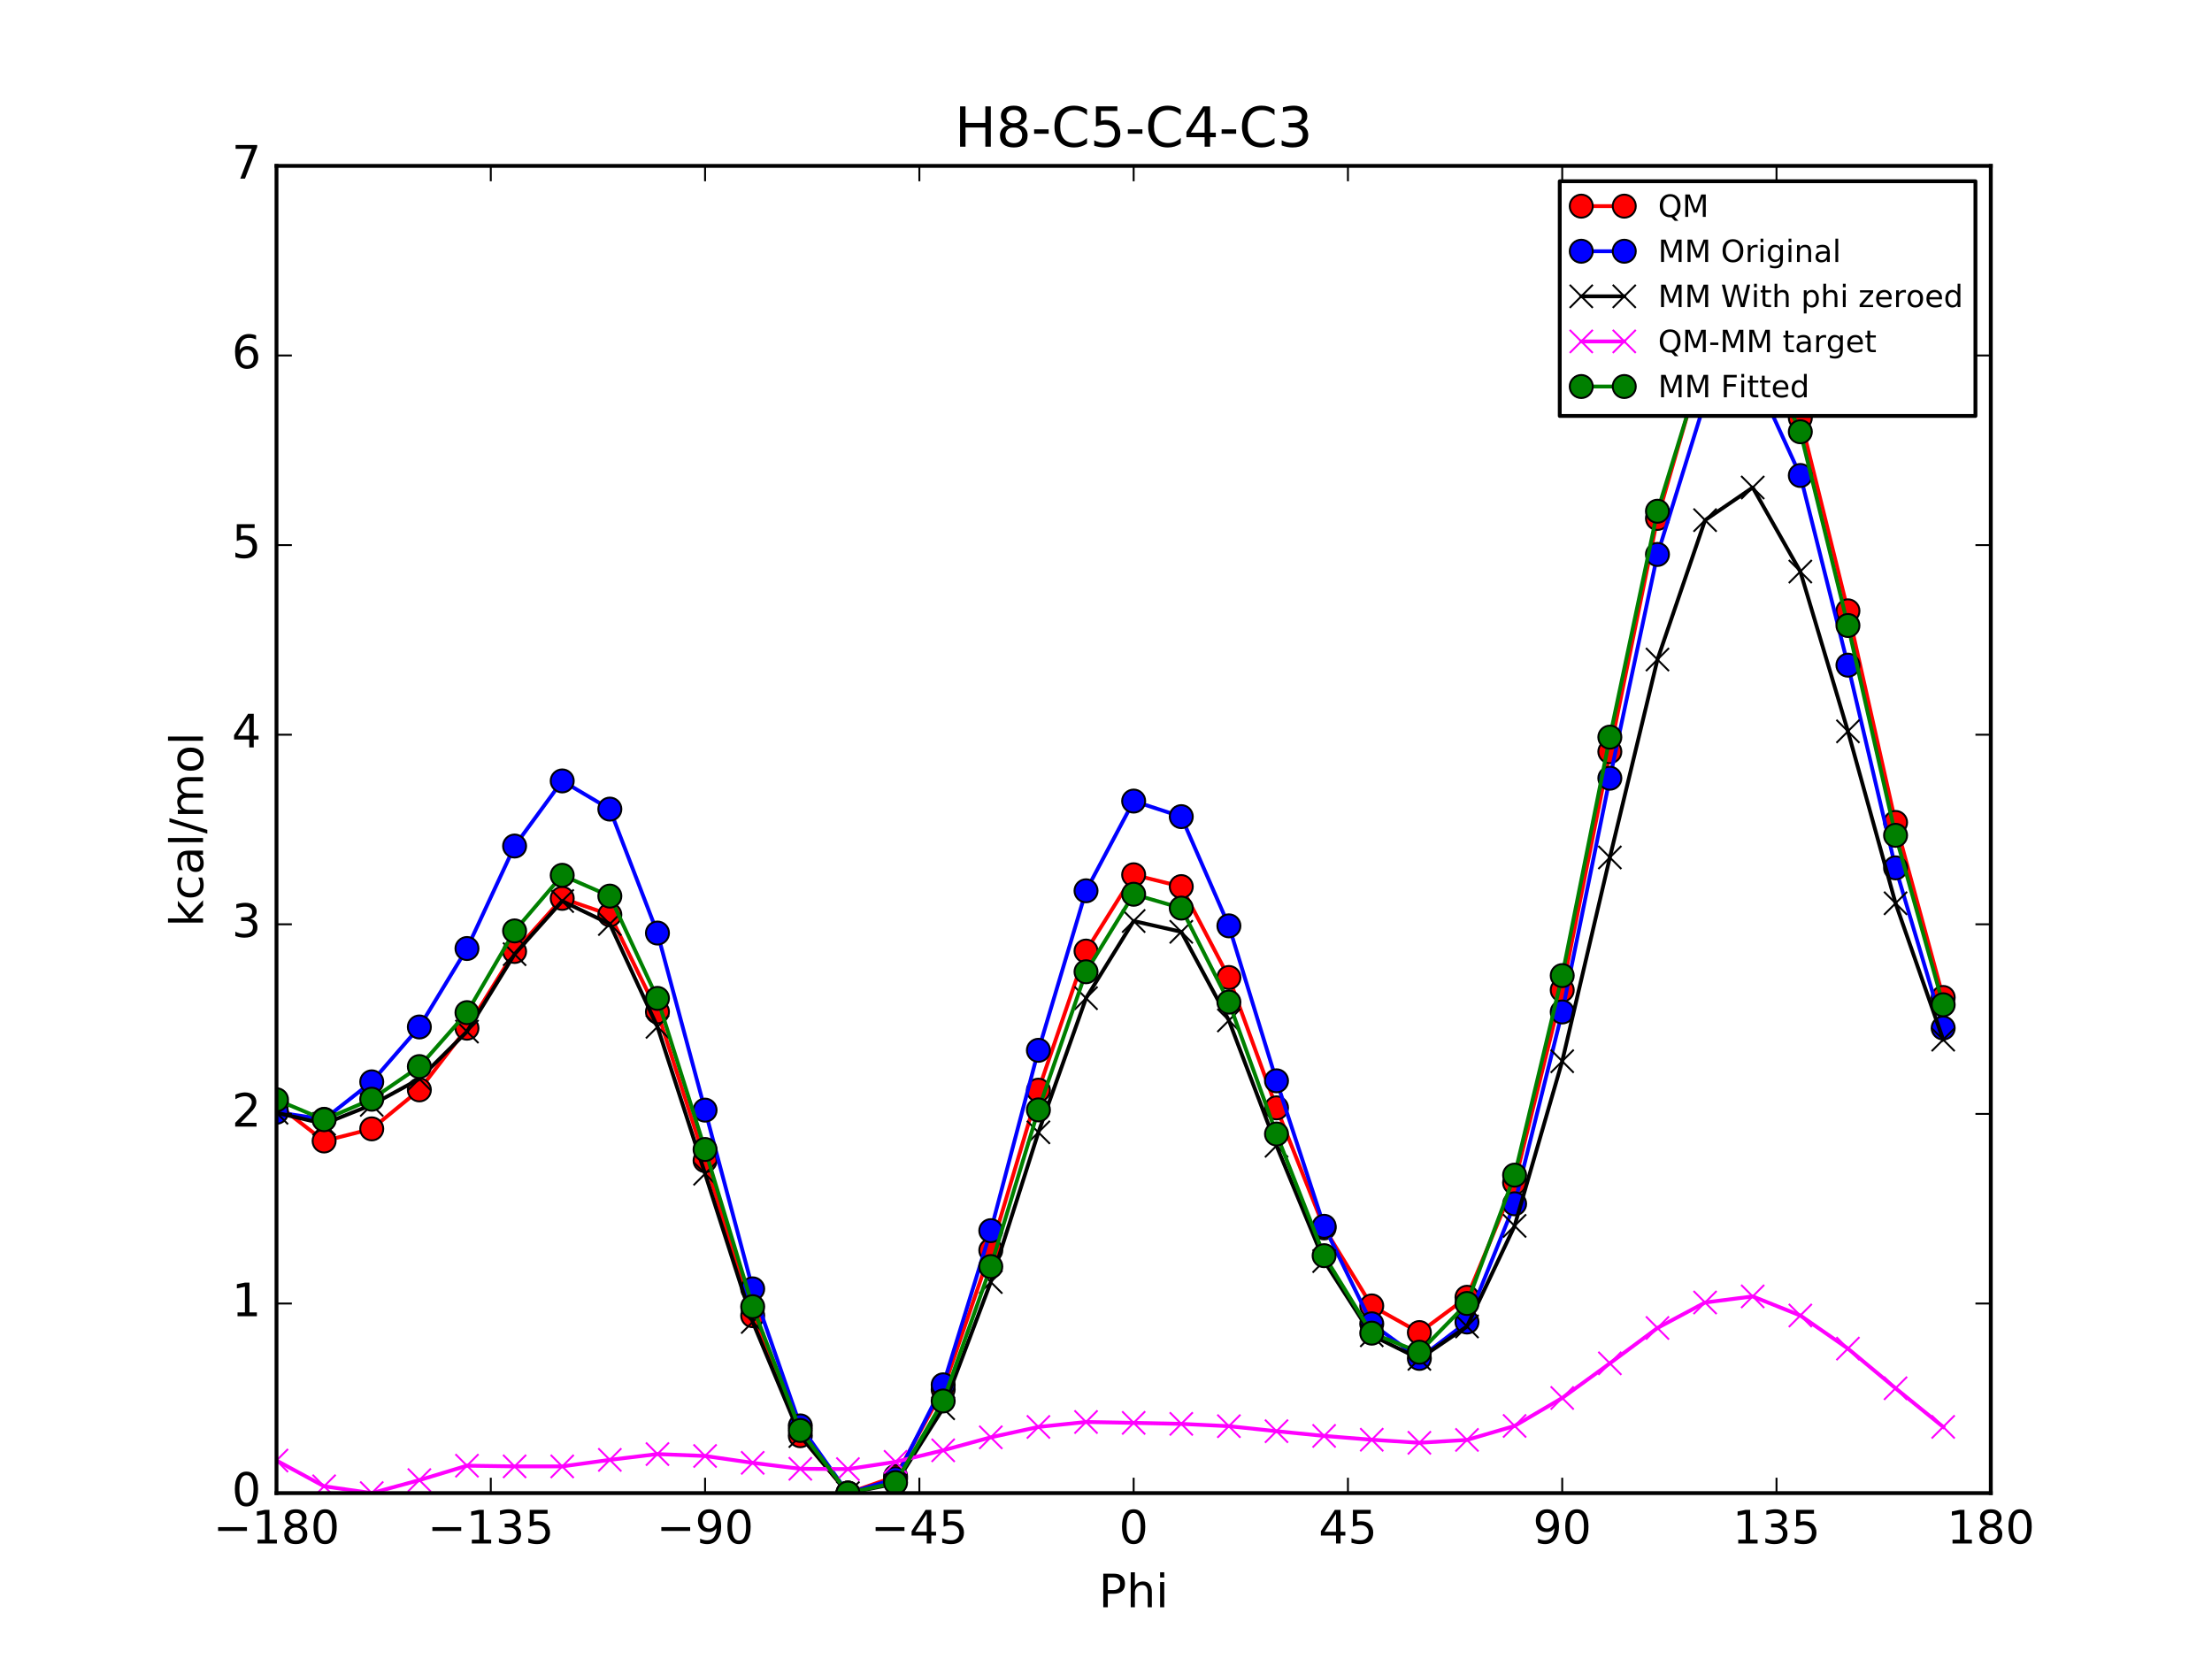 <?xml version="1.0" encoding="utf-8" standalone="no"?>
<!DOCTYPE svg PUBLIC "-//W3C//DTD SVG 1.1//EN"
  "http://www.w3.org/Graphics/SVG/1.1/DTD/svg11.dtd">
<!-- Created with matplotlib (http://matplotlib.org/) -->
<svg height="432pt" version="1.1" viewBox="0 0 576 432" width="576pt" xmlns="http://www.w3.org/2000/svg" xmlns:xlink="http://www.w3.org/1999/xlink">
 <defs>
  <style type="text/css">
*{stroke-linecap:butt;stroke-linejoin:round;stroke-miterlimit:100000;}
  </style>
 </defs>
 <g id="figure_1">
  <g id="patch_1">
   <path d="M 0 432 
L 576 432 
L 576 0 
L 0 0 
z
" style="fill:#ffffff;"/>
  </g>
  <g id="axes_1">
   <g id="patch_2">
    <path d="M 72 388.8 
L 518.4 388.8 
L 518.4 43.2 
L 72 43.2 
z
" style="fill:#ffffff;"/>
   </g>
   <g id="line2d_1">
    <path clip-path="url(#p04eafb344a)" d="M 72.001 287.531 
L 84.4 297.11 
L 96.8 293.953 
L 109.2 283.803 
L 121.6 267.735 
L 134 247.758 
L 146.4 233.931 
L 158.8 238.201 
L 171.2 263.473 
L 183.6 302.22 
L 196 342.601 
L 208.4 373.855 
L 220.8 388.8 
L 233.2 384.453 
L 245.6 361.818 
L 258 325.567 
L 270.4 283.88 
L 282.8 247.657 
L 295.201 227.79 
L 307.6 230.867 
L 320 254.541 
L 332.4 288.484 
L 344.8 319.741 
L 357.2 340.056 
L 369.6 346.993 
L 382 337.808 
L 394.4 307.985 
L 406.8 257.82 
L 419.2 195.741 
L 431.6 134.993 
L 444 92.063 
L 456.4 81.982 
L 468.8 108.835 
L 481.2 159.061 
L 493.6 214.164 
L 506 259.74 
" style="fill:none;stroke:#ff0000;stroke-linecap:square;"/>
    <defs>
     <path d="M 0 3 
C 0.796 3 1.559 2.684 2.121 2.121 
C 2.684 1.559 3 0.796 3 0 
C 3 -0.796 2.684 -1.559 2.121 -2.121 
C 1.559 -2.684 0.796 -3 0 -3 
C -0.796 -3 -1.559 -2.684 -2.121 -2.121 
C -2.684 -1.559 -3 -0.796 -3 0 
C -3 0.796 -2.684 1.559 -2.121 2.121 
C -1.559 2.684 -0.796 3 0 3 
z
" id="m18dd053356" style="stroke:#000000;stroke-width:0.5;"/>
    </defs>
    <g clip-path="url(#p04eafb344a)">
     <use style="fill:#ff0000;stroke:#000000;stroke-width:0.5;" x="72.001" xlink:href="#m18dd053356" y="287.531"/>
     <use style="fill:#ff0000;stroke:#000000;stroke-width:0.5;" x="84.4" xlink:href="#m18dd053356" y="297.11"/>
     <use style="fill:#ff0000;stroke:#000000;stroke-width:0.5;" x="96.8" xlink:href="#m18dd053356" y="293.953"/>
     <use style="fill:#ff0000;stroke:#000000;stroke-width:0.5;" x="109.2" xlink:href="#m18dd053356" y="283.803"/>
     <use style="fill:#ff0000;stroke:#000000;stroke-width:0.5;" x="121.6" xlink:href="#m18dd053356" y="267.735"/>
     <use style="fill:#ff0000;stroke:#000000;stroke-width:0.5;" x="134" xlink:href="#m18dd053356" y="247.758"/>
     <use style="fill:#ff0000;stroke:#000000;stroke-width:0.5;" x="146.4" xlink:href="#m18dd053356" y="233.931"/>
     <use style="fill:#ff0000;stroke:#000000;stroke-width:0.5;" x="158.8" xlink:href="#m18dd053356" y="238.201"/>
     <use style="fill:#ff0000;stroke:#000000;stroke-width:0.5;" x="171.2" xlink:href="#m18dd053356" y="263.473"/>
     <use style="fill:#ff0000;stroke:#000000;stroke-width:0.5;" x="183.6" xlink:href="#m18dd053356" y="302.22"/>
     <use style="fill:#ff0000;stroke:#000000;stroke-width:0.5;" x="196" xlink:href="#m18dd053356" y="342.601"/>
     <use style="fill:#ff0000;stroke:#000000;stroke-width:0.5;" x="208.4" xlink:href="#m18dd053356" y="373.855"/>
     <use style="fill:#ff0000;stroke:#000000;stroke-width:0.5;" x="220.8" xlink:href="#m18dd053356" y="388.8"/>
     <use style="fill:#ff0000;stroke:#000000;stroke-width:0.5;" x="233.2" xlink:href="#m18dd053356" y="384.453"/>
     <use style="fill:#ff0000;stroke:#000000;stroke-width:0.5;" x="245.6" xlink:href="#m18dd053356" y="361.818"/>
     <use style="fill:#ff0000;stroke:#000000;stroke-width:0.5;" x="258" xlink:href="#m18dd053356" y="325.567"/>
     <use style="fill:#ff0000;stroke:#000000;stroke-width:0.5;" x="270.4" xlink:href="#m18dd053356" y="283.88"/>
     <use style="fill:#ff0000;stroke:#000000;stroke-width:0.5;" x="282.8" xlink:href="#m18dd053356" y="247.657"/>
     <use style="fill:#ff0000;stroke:#000000;stroke-width:0.5;" x="295.201" xlink:href="#m18dd053356" y="227.79"/>
     <use style="fill:#ff0000;stroke:#000000;stroke-width:0.5;" x="307.6" xlink:href="#m18dd053356" y="230.867"/>
     <use style="fill:#ff0000;stroke:#000000;stroke-width:0.5;" x="320" xlink:href="#m18dd053356" y="254.541"/>
     <use style="fill:#ff0000;stroke:#000000;stroke-width:0.5;" x="332.4" xlink:href="#m18dd053356" y="288.484"/>
     <use style="fill:#ff0000;stroke:#000000;stroke-width:0.5;" x="344.8" xlink:href="#m18dd053356" y="319.741"/>
     <use style="fill:#ff0000;stroke:#000000;stroke-width:0.5;" x="357.2" xlink:href="#m18dd053356" y="340.056"/>
     <use style="fill:#ff0000;stroke:#000000;stroke-width:0.5;" x="369.6" xlink:href="#m18dd053356" y="346.993"/>
     <use style="fill:#ff0000;stroke:#000000;stroke-width:0.5;" x="382" xlink:href="#m18dd053356" y="337.808"/>
     <use style="fill:#ff0000;stroke:#000000;stroke-width:0.5;" x="394.4" xlink:href="#m18dd053356" y="307.985"/>
     <use style="fill:#ff0000;stroke:#000000;stroke-width:0.5;" x="406.8" xlink:href="#m18dd053356" y="257.82"/>
     <use style="fill:#ff0000;stroke:#000000;stroke-width:0.5;" x="419.2" xlink:href="#m18dd053356" y="195.741"/>
     <use style="fill:#ff0000;stroke:#000000;stroke-width:0.5;" x="431.6" xlink:href="#m18dd053356" y="134.993"/>
     <use style="fill:#ff0000;stroke:#000000;stroke-width:0.5;" x="444" xlink:href="#m18dd053356" y="92.063"/>
     <use style="fill:#ff0000;stroke:#000000;stroke-width:0.5;" x="456.4" xlink:href="#m18dd053356" y="81.982"/>
     <use style="fill:#ff0000;stroke:#000000;stroke-width:0.5;" x="468.8" xlink:href="#m18dd053356" y="108.835"/>
     <use style="fill:#ff0000;stroke:#000000;stroke-width:0.5;" x="481.2" xlink:href="#m18dd053356" y="159.061"/>
     <use style="fill:#ff0000;stroke:#000000;stroke-width:0.5;" x="493.6" xlink:href="#m18dd053356" y="214.164"/>
     <use style="fill:#ff0000;stroke:#000000;stroke-width:0.5;" x="506" xlink:href="#m18dd053356" y="259.74"/>
    </g>
   </g>
   <g id="line2d_2">
    <path clip-path="url(#p04eafb344a)" d="M 72.001 289.628 
L 84.4 291.466 
L 96.8 281.708 
L 109.2 267.422 
L 121.6 246.992 
L 134 220.305 
L 146.4 203.351 
L 158.8 210.69 
L 171.2 242.964 
L 183.6 289.077 
L 196 335.614 
L 208.4 371.3 
L 220.8 388.8 
L 233.2 385.065 
L 245.6 360.602 
L 258 320.459 
L 270.4 273.498 
L 282.8 231.96 
L 295.201 208.599 
L 307.6 212.65 
L 320 241.088 
L 332.4 281.439 
L 344.8 319.321 
L 357.2 344.719 
L 369.6 353.726 
L 382 344.25 
L 394.4 313.463 
L 406.8 263.515 
L 419.2 202.645 
L 431.6 144.378 
L 444 104.434 
L 456.4 96.75 
L 468.8 123.815 
L 481.2 173.207 
L 493.6 225.993 
L 506 267.699 
" style="fill:none;stroke:#0000ff;stroke-linecap:square;"/>
    <defs>
     <path d="M 0 3 
C 0.796 3 1.559 2.684 2.121 2.121 
C 2.684 1.559 3 0.796 3 0 
C 3 -0.796 2.684 -1.559 2.121 -2.121 
C 1.559 -2.684 0.796 -3 0 -3 
C -0.796 -3 -1.559 -2.684 -2.121 -2.121 
C -2.684 -1.559 -3 -0.796 -3 0 
C -3 0.796 -2.684 1.559 -2.121 2.121 
C -1.559 2.684 -0.796 3 0 3 
z
" id="me02d1e63fc" style="stroke:#000000;stroke-width:0.5;"/>
    </defs>
    <g clip-path="url(#p04eafb344a)">
     <use style="fill:#0000ff;stroke:#000000;stroke-width:0.5;" x="72.001" xlink:href="#me02d1e63fc" y="289.628"/>
     <use style="fill:#0000ff;stroke:#000000;stroke-width:0.5;" x="84.4" xlink:href="#me02d1e63fc" y="291.466"/>
     <use style="fill:#0000ff;stroke:#000000;stroke-width:0.5;" x="96.8" xlink:href="#me02d1e63fc" y="281.708"/>
     <use style="fill:#0000ff;stroke:#000000;stroke-width:0.5;" x="109.2" xlink:href="#me02d1e63fc" y="267.422"/>
     <use style="fill:#0000ff;stroke:#000000;stroke-width:0.5;" x="121.6" xlink:href="#me02d1e63fc" y="246.992"/>
     <use style="fill:#0000ff;stroke:#000000;stroke-width:0.5;" x="134" xlink:href="#me02d1e63fc" y="220.305"/>
     <use style="fill:#0000ff;stroke:#000000;stroke-width:0.5;" x="146.4" xlink:href="#me02d1e63fc" y="203.351"/>
     <use style="fill:#0000ff;stroke:#000000;stroke-width:0.5;" x="158.8" xlink:href="#me02d1e63fc" y="210.69"/>
     <use style="fill:#0000ff;stroke:#000000;stroke-width:0.5;" x="171.2" xlink:href="#me02d1e63fc" y="242.964"/>
     <use style="fill:#0000ff;stroke:#000000;stroke-width:0.5;" x="183.6" xlink:href="#me02d1e63fc" y="289.077"/>
     <use style="fill:#0000ff;stroke:#000000;stroke-width:0.5;" x="196" xlink:href="#me02d1e63fc" y="335.614"/>
     <use style="fill:#0000ff;stroke:#000000;stroke-width:0.5;" x="208.4" xlink:href="#me02d1e63fc" y="371.3"/>
     <use style="fill:#0000ff;stroke:#000000;stroke-width:0.5;" x="220.8" xlink:href="#me02d1e63fc" y="388.8"/>
     <use style="fill:#0000ff;stroke:#000000;stroke-width:0.5;" x="233.2" xlink:href="#me02d1e63fc" y="385.065"/>
     <use style="fill:#0000ff;stroke:#000000;stroke-width:0.5;" x="245.6" xlink:href="#me02d1e63fc" y="360.602"/>
     <use style="fill:#0000ff;stroke:#000000;stroke-width:0.5;" x="258" xlink:href="#me02d1e63fc" y="320.459"/>
     <use style="fill:#0000ff;stroke:#000000;stroke-width:0.5;" x="270.4" xlink:href="#me02d1e63fc" y="273.498"/>
     <use style="fill:#0000ff;stroke:#000000;stroke-width:0.5;" x="282.8" xlink:href="#me02d1e63fc" y="231.96"/>
     <use style="fill:#0000ff;stroke:#000000;stroke-width:0.5;" x="295.201" xlink:href="#me02d1e63fc" y="208.599"/>
     <use style="fill:#0000ff;stroke:#000000;stroke-width:0.5;" x="307.6" xlink:href="#me02d1e63fc" y="212.65"/>
     <use style="fill:#0000ff;stroke:#000000;stroke-width:0.5;" x="320" xlink:href="#me02d1e63fc" y="241.088"/>
     <use style="fill:#0000ff;stroke:#000000;stroke-width:0.5;" x="332.4" xlink:href="#me02d1e63fc" y="281.439"/>
     <use style="fill:#0000ff;stroke:#000000;stroke-width:0.5;" x="344.8" xlink:href="#me02d1e63fc" y="319.321"/>
     <use style="fill:#0000ff;stroke:#000000;stroke-width:0.5;" x="357.2" xlink:href="#me02d1e63fc" y="344.719"/>
     <use style="fill:#0000ff;stroke:#000000;stroke-width:0.5;" x="369.6" xlink:href="#me02d1e63fc" y="353.726"/>
     <use style="fill:#0000ff;stroke:#000000;stroke-width:0.5;" x="382" xlink:href="#me02d1e63fc" y="344.25"/>
     <use style="fill:#0000ff;stroke:#000000;stroke-width:0.5;" x="394.4" xlink:href="#me02d1e63fc" y="313.463"/>
     <use style="fill:#0000ff;stroke:#000000;stroke-width:0.5;" x="406.8" xlink:href="#me02d1e63fc" y="263.515"/>
     <use style="fill:#0000ff;stroke:#000000;stroke-width:0.5;" x="419.2" xlink:href="#me02d1e63fc" y="202.645"/>
     <use style="fill:#0000ff;stroke:#000000;stroke-width:0.5;" x="431.6" xlink:href="#me02d1e63fc" y="144.378"/>
     <use style="fill:#0000ff;stroke:#000000;stroke-width:0.5;" x="444" xlink:href="#me02d1e63fc" y="104.434"/>
     <use style="fill:#0000ff;stroke:#000000;stroke-width:0.5;" x="456.4" xlink:href="#me02d1e63fc" y="96.75"/>
     <use style="fill:#0000ff;stroke:#000000;stroke-width:0.5;" x="468.8" xlink:href="#me02d1e63fc" y="123.815"/>
     <use style="fill:#0000ff;stroke:#000000;stroke-width:0.5;" x="481.2" xlink:href="#me02d1e63fc" y="173.207"/>
     <use style="fill:#0000ff;stroke:#000000;stroke-width:0.5;" x="493.6" xlink:href="#me02d1e63fc" y="225.993"/>
     <use style="fill:#0000ff;stroke:#000000;stroke-width:0.5;" x="506" xlink:href="#me02d1e63fc" y="267.699"/>
    </g>
   </g>
   <g id="line2d_3">
    <path clip-path="url(#p04eafb344a)" d="M 72.001 289.761 
L 84.4 292.631 
L 96.8 287.702 
L 109.2 280.934 
L 121.6 268.623 
L 134 248.467 
L 146.4 234.633 
L 158.8 240.605 
L 171.2 267.383 
L 183.6 305.635 
L 196 344.231 
L 208.4 373.936 
L 220.8 388.8 
L 233.2 386.333 
L 245.6 366.708 
L 258 333.84 
L 270.4 294.857 
L 282.8 259.926 
L 295.201 239.828 
L 307.6 242.643 
L 320 265.718 
L 332.4 298.352 
L 344.8 328.379 
L 357.2 347.702 
L 369.6 353.843 
L 382 345.406 
L 394.4 319.221 
L 406.8 276.34 
L 419.2 223.281 
L 431.6 171.741 
L 444 135.443 
L 456.4 126.949 
L 468.8 148.832 
L 481.2 190.438 
L 493.6 235.21 
L 506 270.729 
" style="fill:none;stroke:#000000;stroke-linecap:square;"/>
    <defs>
     <path d="M -3 3 
L 3 -3 
M -3 -3 
L 3 3 
" id="mbe28440962" style="stroke:#000000;stroke-width:0.5;"/>
    </defs>
    <g clip-path="url(#p04eafb344a)">
     <use style="stroke:#000000;stroke-width:0.5;" x="72.001" xlink:href="#mbe28440962" y="289.761"/>
     <use style="stroke:#000000;stroke-width:0.5;" x="84.4" xlink:href="#mbe28440962" y="292.631"/>
     <use style="stroke:#000000;stroke-width:0.5;" x="96.8" xlink:href="#mbe28440962" y="287.702"/>
     <use style="stroke:#000000;stroke-width:0.5;" x="109.2" xlink:href="#mbe28440962" y="280.934"/>
     <use style="stroke:#000000;stroke-width:0.5;" x="121.6" xlink:href="#mbe28440962" y="268.623"/>
     <use style="stroke:#000000;stroke-width:0.5;" x="134" xlink:href="#mbe28440962" y="248.467"/>
     <use style="stroke:#000000;stroke-width:0.5;" x="146.4" xlink:href="#mbe28440962" y="234.633"/>
     <use style="stroke:#000000;stroke-width:0.5;" x="158.8" xlink:href="#mbe28440962" y="240.605"/>
     <use style="stroke:#000000;stroke-width:0.5;" x="171.2" xlink:href="#mbe28440962" y="267.383"/>
     <use style="stroke:#000000;stroke-width:0.5;" x="183.6" xlink:href="#mbe28440962" y="305.635"/>
     <use style="stroke:#000000;stroke-width:0.5;" x="196" xlink:href="#mbe28440962" y="344.231"/>
     <use style="stroke:#000000;stroke-width:0.5;" x="208.4" xlink:href="#mbe28440962" y="373.936"/>
     <use style="stroke:#000000;stroke-width:0.5;" x="220.8" xlink:href="#mbe28440962" y="388.8"/>
     <use style="stroke:#000000;stroke-width:0.5;" x="233.2" xlink:href="#mbe28440962" y="386.333"/>
     <use style="stroke:#000000;stroke-width:0.5;" x="245.6" xlink:href="#mbe28440962" y="366.708"/>
     <use style="stroke:#000000;stroke-width:0.5;" x="258" xlink:href="#mbe28440962" y="333.84"/>
     <use style="stroke:#000000;stroke-width:0.5;" x="270.4" xlink:href="#mbe28440962" y="294.857"/>
     <use style="stroke:#000000;stroke-width:0.5;" x="282.8" xlink:href="#mbe28440962" y="259.926"/>
     <use style="stroke:#000000;stroke-width:0.5;" x="295.201" xlink:href="#mbe28440962" y="239.828"/>
     <use style="stroke:#000000;stroke-width:0.5;" x="307.6" xlink:href="#mbe28440962" y="242.643"/>
     <use style="stroke:#000000;stroke-width:0.5;" x="320" xlink:href="#mbe28440962" y="265.718"/>
     <use style="stroke:#000000;stroke-width:0.5;" x="332.4" xlink:href="#mbe28440962" y="298.352"/>
     <use style="stroke:#000000;stroke-width:0.5;" x="344.8" xlink:href="#mbe28440962" y="328.379"/>
     <use style="stroke:#000000;stroke-width:0.5;" x="357.2" xlink:href="#mbe28440962" y="347.702"/>
     <use style="stroke:#000000;stroke-width:0.5;" x="369.6" xlink:href="#mbe28440962" y="353.843"/>
     <use style="stroke:#000000;stroke-width:0.5;" x="382" xlink:href="#mbe28440962" y="345.406"/>
     <use style="stroke:#000000;stroke-width:0.5;" x="394.4" xlink:href="#mbe28440962" y="319.221"/>
     <use style="stroke:#000000;stroke-width:0.5;" x="406.8" xlink:href="#mbe28440962" y="276.34"/>
     <use style="stroke:#000000;stroke-width:0.5;" x="419.2" xlink:href="#mbe28440962" y="223.281"/>
     <use style="stroke:#000000;stroke-width:0.5;" x="431.6" xlink:href="#mbe28440962" y="171.741"/>
     <use style="stroke:#000000;stroke-width:0.5;" x="444" xlink:href="#mbe28440962" y="135.443"/>
     <use style="stroke:#000000;stroke-width:0.5;" x="456.4" xlink:href="#mbe28440962" y="126.949"/>
     <use style="stroke:#000000;stroke-width:0.5;" x="468.8" xlink:href="#mbe28440962" y="148.832"/>
     <use style="stroke:#000000;stroke-width:0.5;" x="481.2" xlink:href="#mbe28440962" y="190.438"/>
     <use style="stroke:#000000;stroke-width:0.5;" x="493.6" xlink:href="#mbe28440962" y="235.21"/>
     <use style="stroke:#000000;stroke-width:0.5;" x="506" xlink:href="#mbe28440962" y="270.729"/>
    </g>
   </g>
   <g id="line2d_4">
    <path clip-path="url(#p04eafb344a)" d="M 72.001 380.319 
L 84.4 387.028 
L 96.8 388.8 
L 109.2 385.418 
L 121.6 381.661 
L 134 381.84 
L 146.4 381.847 
L 158.8 380.145 
L 171.2 378.639 
L 183.6 379.134 
L 196 380.92 
L 208.4 382.468 
L 220.8 382.549 
L 233.2 380.669 
L 245.6 377.659 
L 258 374.276 
L 270.4 371.572 
L 282.8 370.28 
L 295.201 370.511 
L 307.6 370.773 
L 320 371.373 
L 332.4 372.681 
L 344.8 373.911 
L 357.2 374.903 
L 369.6 375.699 
L 382 374.952 
L 394.4 371.313 
L 406.8 364.029 
L 419.2 355.009 
L 431.6 345.801 
L 444 339.169 
L 456.4 337.582 
L 468.8 342.552 
L 481.2 351.172 
L 493.6 361.503 
L 506 371.56 
" style="fill:none;stroke:#ff00ff;stroke-linecap:square;"/>
    <defs>
     <path d="M -3 3 
L 3 -3 
M -3 -3 
L 3 3 
" id="me50866ff45" style="stroke:#ff00ff;stroke-width:0.5;"/>
    </defs>
    <g clip-path="url(#p04eafb344a)">
     <use style="fill:#ff00ff;stroke:#ff00ff;stroke-width:0.5;" x="72.001" xlink:href="#me50866ff45" y="380.319"/>
     <use style="fill:#ff00ff;stroke:#ff00ff;stroke-width:0.5;" x="84.4" xlink:href="#me50866ff45" y="387.028"/>
     <use style="fill:#ff00ff;stroke:#ff00ff;stroke-width:0.5;" x="96.8" xlink:href="#me50866ff45" y="388.8"/>
     <use style="fill:#ff00ff;stroke:#ff00ff;stroke-width:0.5;" x="109.2" xlink:href="#me50866ff45" y="385.418"/>
     <use style="fill:#ff00ff;stroke:#ff00ff;stroke-width:0.5;" x="121.6" xlink:href="#me50866ff45" y="381.661"/>
     <use style="fill:#ff00ff;stroke:#ff00ff;stroke-width:0.5;" x="134" xlink:href="#me50866ff45" y="381.84"/>
     <use style="fill:#ff00ff;stroke:#ff00ff;stroke-width:0.5;" x="146.4" xlink:href="#me50866ff45" y="381.847"/>
     <use style="fill:#ff00ff;stroke:#ff00ff;stroke-width:0.5;" x="158.8" xlink:href="#me50866ff45" y="380.145"/>
     <use style="fill:#ff00ff;stroke:#ff00ff;stroke-width:0.5;" x="171.2" xlink:href="#me50866ff45" y="378.639"/>
     <use style="fill:#ff00ff;stroke:#ff00ff;stroke-width:0.5;" x="183.6" xlink:href="#me50866ff45" y="379.134"/>
     <use style="fill:#ff00ff;stroke:#ff00ff;stroke-width:0.5;" x="196" xlink:href="#me50866ff45" y="380.92"/>
     <use style="fill:#ff00ff;stroke:#ff00ff;stroke-width:0.5;" x="208.4" xlink:href="#me50866ff45" y="382.468"/>
     <use style="fill:#ff00ff;stroke:#ff00ff;stroke-width:0.5;" x="220.8" xlink:href="#me50866ff45" y="382.549"/>
     <use style="fill:#ff00ff;stroke:#ff00ff;stroke-width:0.5;" x="233.2" xlink:href="#me50866ff45" y="380.669"/>
     <use style="fill:#ff00ff;stroke:#ff00ff;stroke-width:0.5;" x="245.6" xlink:href="#me50866ff45" y="377.659"/>
     <use style="fill:#ff00ff;stroke:#ff00ff;stroke-width:0.5;" x="258" xlink:href="#me50866ff45" y="374.276"/>
     <use style="fill:#ff00ff;stroke:#ff00ff;stroke-width:0.5;" x="270.4" xlink:href="#me50866ff45" y="371.572"/>
     <use style="fill:#ff00ff;stroke:#ff00ff;stroke-width:0.5;" x="282.8" xlink:href="#me50866ff45" y="370.28"/>
     <use style="fill:#ff00ff;stroke:#ff00ff;stroke-width:0.5;" x="295.201" xlink:href="#me50866ff45" y="370.511"/>
     <use style="fill:#ff00ff;stroke:#ff00ff;stroke-width:0.5;" x="307.6" xlink:href="#me50866ff45" y="370.773"/>
     <use style="fill:#ff00ff;stroke:#ff00ff;stroke-width:0.5;" x="320" xlink:href="#me50866ff45" y="371.373"/>
     <use style="fill:#ff00ff;stroke:#ff00ff;stroke-width:0.5;" x="332.4" xlink:href="#me50866ff45" y="372.681"/>
     <use style="fill:#ff00ff;stroke:#ff00ff;stroke-width:0.5;" x="344.8" xlink:href="#me50866ff45" y="373.911"/>
     <use style="fill:#ff00ff;stroke:#ff00ff;stroke-width:0.5;" x="357.2" xlink:href="#me50866ff45" y="374.903"/>
     <use style="fill:#ff00ff;stroke:#ff00ff;stroke-width:0.5;" x="369.6" xlink:href="#me50866ff45" y="375.699"/>
     <use style="fill:#ff00ff;stroke:#ff00ff;stroke-width:0.5;" x="382" xlink:href="#me50866ff45" y="374.952"/>
     <use style="fill:#ff00ff;stroke:#ff00ff;stroke-width:0.5;" x="394.4" xlink:href="#me50866ff45" y="371.313"/>
     <use style="fill:#ff00ff;stroke:#ff00ff;stroke-width:0.5;" x="406.8" xlink:href="#me50866ff45" y="364.029"/>
     <use style="fill:#ff00ff;stroke:#ff00ff;stroke-width:0.5;" x="419.2" xlink:href="#me50866ff45" y="355.009"/>
     <use style="fill:#ff00ff;stroke:#ff00ff;stroke-width:0.5;" x="431.6" xlink:href="#me50866ff45" y="345.801"/>
     <use style="fill:#ff00ff;stroke:#ff00ff;stroke-width:0.5;" x="444" xlink:href="#me50866ff45" y="339.169"/>
     <use style="fill:#ff00ff;stroke:#ff00ff;stroke-width:0.5;" x="456.4" xlink:href="#me50866ff45" y="337.582"/>
     <use style="fill:#ff00ff;stroke:#ff00ff;stroke-width:0.5;" x="468.8" xlink:href="#me50866ff45" y="342.552"/>
     <use style="fill:#ff00ff;stroke:#ff00ff;stroke-width:0.5;" x="481.2" xlink:href="#me50866ff45" y="351.172"/>
     <use style="fill:#ff00ff;stroke:#ff00ff;stroke-width:0.5;" x="493.6" xlink:href="#me50866ff45" y="361.503"/>
     <use style="fill:#ff00ff;stroke:#ff00ff;stroke-width:0.5;" x="506" xlink:href="#me50866ff45" y="371.56"/>
    </g>
   </g>
   <g id="line2d_5">
    <path clip-path="url(#p04eafb344a)" d="M 72.001 286.371 
L 84.4 291.564 
L 96.8 286.233 
L 109.2 277.737 
L 121.6 263.685 
L 134 242.407 
L 146.4 227.925 
L 158.8 233.339 
L 171.2 259.978 
L 183.6 299.321 
L 196 340.252 
L 208.4 372.489 
L 220.8 388.8 
L 233.2 386.064 
L 245.6 364.81 
L 258 329.813 
L 270.4 289.014 
L 282.8 253.047 
L 295.201 232.862 
L 307.6 236.467 
L 320 260.95 
L 332.4 295.293 
L 344.8 326.972 
L 357.2 347.149 
L 369.6 352.112 
L 382 339.424 
L 394.4 306 
L 406.8 254.042 
L 419.2 191.949 
L 431.6 133.124 
L 444 92.936 
L 456.4 85.106 
L 468.8 112.43 
L 481.2 162.877 
L 493.6 217.516 
L 506 261.643 
" style="fill:none;stroke:#008000;stroke-linecap:square;"/>
    <defs>
     <path d="M 0 3 
C 0.796 3 1.559 2.684 2.121 2.121 
C 2.684 1.559 3 0.796 3 0 
C 3 -0.796 2.684 -1.559 2.121 -2.121 
C 1.559 -2.684 0.796 -3 0 -3 
C -0.796 -3 -1.559 -2.684 -2.121 -2.121 
C -2.684 -1.559 -3 -0.796 -3 0 
C -3 0.796 -2.684 1.559 -2.121 2.121 
C -1.559 2.684 -0.796 3 0 3 
z
" id="m9bd1b4be30" style="stroke:#000000;stroke-width:0.5;"/>
    </defs>
    <g clip-path="url(#p04eafb344a)">
     <use style="fill:#008000;stroke:#000000;stroke-width:0.5;" x="72.001" xlink:href="#m9bd1b4be30" y="286.371"/>
     <use style="fill:#008000;stroke:#000000;stroke-width:0.5;" x="84.4" xlink:href="#m9bd1b4be30" y="291.564"/>
     <use style="fill:#008000;stroke:#000000;stroke-width:0.5;" x="96.8" xlink:href="#m9bd1b4be30" y="286.233"/>
     <use style="fill:#008000;stroke:#000000;stroke-width:0.5;" x="109.2" xlink:href="#m9bd1b4be30" y="277.737"/>
     <use style="fill:#008000;stroke:#000000;stroke-width:0.5;" x="121.6" xlink:href="#m9bd1b4be30" y="263.685"/>
     <use style="fill:#008000;stroke:#000000;stroke-width:0.5;" x="134" xlink:href="#m9bd1b4be30" y="242.407"/>
     <use style="fill:#008000;stroke:#000000;stroke-width:0.5;" x="146.4" xlink:href="#m9bd1b4be30" y="227.925"/>
     <use style="fill:#008000;stroke:#000000;stroke-width:0.5;" x="158.8" xlink:href="#m9bd1b4be30" y="233.339"/>
     <use style="fill:#008000;stroke:#000000;stroke-width:0.5;" x="171.2" xlink:href="#m9bd1b4be30" y="259.978"/>
     <use style="fill:#008000;stroke:#000000;stroke-width:0.5;" x="183.6" xlink:href="#m9bd1b4be30" y="299.321"/>
     <use style="fill:#008000;stroke:#000000;stroke-width:0.5;" x="196" xlink:href="#m9bd1b4be30" y="340.252"/>
     <use style="fill:#008000;stroke:#000000;stroke-width:0.5;" x="208.4" xlink:href="#m9bd1b4be30" y="372.489"/>
     <use style="fill:#008000;stroke:#000000;stroke-width:0.5;" x="220.8" xlink:href="#m9bd1b4be30" y="388.8"/>
     <use style="fill:#008000;stroke:#000000;stroke-width:0.5;" x="233.2" xlink:href="#m9bd1b4be30" y="386.064"/>
     <use style="fill:#008000;stroke:#000000;stroke-width:0.5;" x="245.6" xlink:href="#m9bd1b4be30" y="364.81"/>
     <use style="fill:#008000;stroke:#000000;stroke-width:0.5;" x="258" xlink:href="#m9bd1b4be30" y="329.813"/>
     <use style="fill:#008000;stroke:#000000;stroke-width:0.5;" x="270.4" xlink:href="#m9bd1b4be30" y="289.014"/>
     <use style="fill:#008000;stroke:#000000;stroke-width:0.5;" x="282.8" xlink:href="#m9bd1b4be30" y="253.047"/>
     <use style="fill:#008000;stroke:#000000;stroke-width:0.5;" x="295.201" xlink:href="#m9bd1b4be30" y="232.862"/>
     <use style="fill:#008000;stroke:#000000;stroke-width:0.5;" x="307.6" xlink:href="#m9bd1b4be30" y="236.467"/>
     <use style="fill:#008000;stroke:#000000;stroke-width:0.5;" x="320" xlink:href="#m9bd1b4be30" y="260.95"/>
     <use style="fill:#008000;stroke:#000000;stroke-width:0.5;" x="332.4" xlink:href="#m9bd1b4be30" y="295.293"/>
     <use style="fill:#008000;stroke:#000000;stroke-width:0.5;" x="344.8" xlink:href="#m9bd1b4be30" y="326.972"/>
     <use style="fill:#008000;stroke:#000000;stroke-width:0.5;" x="357.2" xlink:href="#m9bd1b4be30" y="347.149"/>
     <use style="fill:#008000;stroke:#000000;stroke-width:0.5;" x="369.6" xlink:href="#m9bd1b4be30" y="352.112"/>
     <use style="fill:#008000;stroke:#000000;stroke-width:0.5;" x="382" xlink:href="#m9bd1b4be30" y="339.424"/>
     <use style="fill:#008000;stroke:#000000;stroke-width:0.5;" x="394.4" xlink:href="#m9bd1b4be30" y="306"/>
     <use style="fill:#008000;stroke:#000000;stroke-width:0.5;" x="406.8" xlink:href="#m9bd1b4be30" y="254.042"/>
     <use style="fill:#008000;stroke:#000000;stroke-width:0.5;" x="419.2" xlink:href="#m9bd1b4be30" y="191.949"/>
     <use style="fill:#008000;stroke:#000000;stroke-width:0.5;" x="431.6" xlink:href="#m9bd1b4be30" y="133.124"/>
     <use style="fill:#008000;stroke:#000000;stroke-width:0.5;" x="444" xlink:href="#m9bd1b4be30" y="92.936"/>
     <use style="fill:#008000;stroke:#000000;stroke-width:0.5;" x="456.4" xlink:href="#m9bd1b4be30" y="85.106"/>
     <use style="fill:#008000;stroke:#000000;stroke-width:0.5;" x="468.8" xlink:href="#m9bd1b4be30" y="112.43"/>
     <use style="fill:#008000;stroke:#000000;stroke-width:0.5;" x="481.2" xlink:href="#m9bd1b4be30" y="162.877"/>
     <use style="fill:#008000;stroke:#000000;stroke-width:0.5;" x="493.6" xlink:href="#m9bd1b4be30" y="217.516"/>
     <use style="fill:#008000;stroke:#000000;stroke-width:0.5;" x="506" xlink:href="#m9bd1b4be30" y="261.643"/>
    </g>
   </g>
   <g id="patch_3">
    <path d="M 518.4 388.8 
L 518.4 43.2 
" style="fill:none;stroke:#000000;stroke-linecap:square;stroke-linejoin:miter;"/>
   </g>
   <g id="patch_4">
    <path d="M 72 388.8 
L 518.4 388.8 
" style="fill:none;stroke:#000000;stroke-linecap:square;stroke-linejoin:miter;"/>
   </g>
   <g id="patch_5">
    <path d="M 72 388.8 
L 72 43.2 
" style="fill:none;stroke:#000000;stroke-linecap:square;stroke-linejoin:miter;"/>
   </g>
   <g id="patch_6">
    <path d="M 72 43.2 
L 518.4 43.2 
" style="fill:none;stroke:#000000;stroke-linecap:square;stroke-linejoin:miter;"/>
   </g>
   <g id="matplotlib.axis_1">
    <g id="xtick_1">
     <g id="line2d_6">
      <defs>
       <path d="M 0 0 
L 0 -4 
" id="m67b9f1b6a7" style="stroke:#000000;stroke-width:0.5;"/>
      </defs>
      <g>
       <use style="stroke:#000000;stroke-width:0.5;" x="72.0" xlink:href="#m67b9f1b6a7" y="388.8"/>
      </g>
     </g>
     <g id="line2d_7">
      <defs>
       <path d="M 0 0 
L 0 4 
" id="m1d22a5c7e5" style="stroke:#000000;stroke-width:0.5;"/>
      </defs>
      <g>
       <use style="stroke:#000000;stroke-width:0.5;" x="72.0" xlink:href="#m1d22a5c7e5" y="43.2"/>
      </g>
     </g>
     <g id="text_1">
      <!-- −180 -->
      <defs>
       <path d="M 10.594 35.5 
L 73.188 35.5 
L 73.188 27.203 
L 10.594 27.203 
z
" id="BitstreamVeraSans-Roman-2212"/>
       <path d="M 12.406 8.297 
L 28.516 8.297 
L 28.516 63.922 
L 10.984 60.406 
L 10.984 69.391 
L 28.422 72.906 
L 38.281 72.906 
L 38.281 8.297 
L 54.391 8.297 
L 54.391 0 
L 12.406 0 
z
" id="BitstreamVeraSans-Roman-31"/>
       <path d="M 31.781 66.406 
Q 24.172 66.406 20.328 58.906 
Q 16.5 51.422 16.5 36.375 
Q 16.5 21.391 20.328 13.891 
Q 24.172 6.391 31.781 6.391 
Q 39.453 6.391 43.281 13.891 
Q 47.125 21.391 47.125 36.375 
Q 47.125 51.422 43.281 58.906 
Q 39.453 66.406 31.781 66.406 
M 31.781 74.219 
Q 44.047 74.219 50.516 64.516 
Q 56.984 54.828 56.984 36.375 
Q 56.984 17.969 50.516 8.266 
Q 44.047 -1.422 31.781 -1.422 
Q 19.531 -1.422 13.062 8.266 
Q 6.594 17.969 6.594 36.375 
Q 6.594 54.828 13.062 64.516 
Q 19.531 74.219 31.781 74.219 
" id="BitstreamVeraSans-Roman-30"/>
       <path d="M 31.781 34.625 
Q 24.75 34.625 20.719 30.859 
Q 16.703 27.094 16.703 20.516 
Q 16.703 13.922 20.719 10.156 
Q 24.75 6.391 31.781 6.391 
Q 38.812 6.391 42.859 10.172 
Q 46.922 13.969 46.922 20.516 
Q 46.922 27.094 42.891 30.859 
Q 38.875 34.625 31.781 34.625 
M 21.922 38.812 
Q 15.578 40.375 12.031 44.719 
Q 8.5 49.078 8.5 55.328 
Q 8.5 64.062 14.719 69.141 
Q 20.953 74.219 31.781 74.219 
Q 42.672 74.219 48.875 69.141 
Q 55.078 64.062 55.078 55.328 
Q 55.078 49.078 51.531 44.719 
Q 48 40.375 41.703 38.812 
Q 48.828 37.156 52.797 32.312 
Q 56.781 27.484 56.781 20.516 
Q 56.781 9.906 50.312 4.234 
Q 43.844 -1.422 31.781 -1.422 
Q 19.734 -1.422 13.25 4.234 
Q 6.781 9.906 6.781 20.516 
Q 6.781 27.484 10.781 32.312 
Q 14.797 37.156 21.922 38.812 
M 18.312 54.391 
Q 18.312 48.734 21.844 45.562 
Q 25.391 42.391 31.781 42.391 
Q 38.141 42.391 41.719 45.562 
Q 45.312 48.734 45.312 54.391 
Q 45.312 60.062 41.719 63.234 
Q 38.141 66.406 31.781 66.406 
Q 25.391 66.406 21.844 63.234 
Q 18.312 60.062 18.312 54.391 
" id="BitstreamVeraSans-Roman-38"/>
      </defs>
      <g transform="translate(55.52 401.918)scale(0.12 -0.12)">
       <use xlink:href="#BitstreamVeraSans-Roman-2212"/>
       <use x="83.789" xlink:href="#BitstreamVeraSans-Roman-31"/>
       <use x="147.412" xlink:href="#BitstreamVeraSans-Roman-38"/>
       <use x="211.035" xlink:href="#BitstreamVeraSans-Roman-30"/>
      </g>
     </g>
    </g>
    <g id="xtick_2">
     <g id="line2d_8">
      <g>
       <use style="stroke:#000000;stroke-width:0.5;" x="127.8" xlink:href="#m67b9f1b6a7" y="388.8"/>
      </g>
     </g>
     <g id="line2d_9">
      <g>
       <use style="stroke:#000000;stroke-width:0.5;" x="127.8" xlink:href="#m1d22a5c7e5" y="43.2"/>
      </g>
     </g>
     <g id="text_2">
      <!-- −135 -->
      <defs>
       <path d="M 10.797 72.906 
L 49.516 72.906 
L 49.516 64.594 
L 19.828 64.594 
L 19.828 46.734 
Q 21.969 47.469 24.109 47.828 
Q 26.266 48.188 28.422 48.188 
Q 40.625 48.188 47.75 41.5 
Q 54.891 34.812 54.891 23.391 
Q 54.891 11.625 47.562 5.094 
Q 40.234 -1.422 26.906 -1.422 
Q 22.312 -1.422 17.547 -0.641 
Q 12.797 0.141 7.719 1.703 
L 7.719 11.625 
Q 12.109 9.234 16.797 8.062 
Q 21.484 6.891 26.703 6.891 
Q 35.156 6.891 40.078 11.328 
Q 45.016 15.766 45.016 23.391 
Q 45.016 31 40.078 35.438 
Q 35.156 39.891 26.703 39.891 
Q 22.75 39.891 18.812 39.016 
Q 14.891 38.141 10.797 36.281 
z
" id="BitstreamVeraSans-Roman-35"/>
       <path d="M 40.578 39.312 
Q 47.656 37.797 51.625 33 
Q 55.609 28.219 55.609 21.188 
Q 55.609 10.406 48.188 4.484 
Q 40.766 -1.422 27.094 -1.422 
Q 22.516 -1.422 17.656 -0.516 
Q 12.797 0.391 7.625 2.203 
L 7.625 11.719 
Q 11.719 9.328 16.594 8.109 
Q 21.484 6.891 26.812 6.891 
Q 36.078 6.891 40.938 10.547 
Q 45.797 14.203 45.797 21.188 
Q 45.797 27.641 41.281 31.266 
Q 36.766 34.906 28.719 34.906 
L 20.219 34.906 
L 20.219 43.016 
L 29.109 43.016 
Q 36.375 43.016 40.234 45.922 
Q 44.094 48.828 44.094 54.297 
Q 44.094 59.906 40.109 62.906 
Q 36.141 65.922 28.719 65.922 
Q 24.656 65.922 20.016 65.031 
Q 15.375 64.156 9.812 62.312 
L 9.812 71.094 
Q 15.438 72.656 20.344 73.438 
Q 25.25 74.219 29.594 74.219 
Q 40.828 74.219 47.359 69.109 
Q 53.906 64.016 53.906 55.328 
Q 53.906 49.266 50.438 45.094 
Q 46.969 40.922 40.578 39.312 
" id="BitstreamVeraSans-Roman-33"/>
      </defs>
      <g transform="translate(111.32 401.918)scale(0.12 -0.12)">
       <use xlink:href="#BitstreamVeraSans-Roman-2212"/>
       <use x="83.789" xlink:href="#BitstreamVeraSans-Roman-31"/>
       <use x="147.412" xlink:href="#BitstreamVeraSans-Roman-33"/>
       <use x="211.035" xlink:href="#BitstreamVeraSans-Roman-35"/>
      </g>
     </g>
    </g>
    <g id="xtick_3">
     <g id="line2d_10">
      <g>
       <use style="stroke:#000000;stroke-width:0.5;" x="183.6" xlink:href="#m67b9f1b6a7" y="388.8"/>
      </g>
     </g>
     <g id="line2d_11">
      <g>
       <use style="stroke:#000000;stroke-width:0.5;" x="183.6" xlink:href="#m1d22a5c7e5" y="43.2"/>
      </g>
     </g>
     <g id="text_3">
      <!-- −90 -->
      <defs>
       <path d="M 10.984 1.516 
L 10.984 10.5 
Q 14.703 8.734 18.5 7.812 
Q 22.312 6.891 25.984 6.891 
Q 35.75 6.891 40.891 13.453 
Q 46.047 20.016 46.781 33.406 
Q 43.953 29.203 39.594 26.953 
Q 35.25 24.703 29.984 24.703 
Q 19.047 24.703 12.672 31.312 
Q 6.297 37.938 6.297 49.422 
Q 6.297 60.641 12.938 67.422 
Q 19.578 74.219 30.609 74.219 
Q 43.266 74.219 49.922 64.516 
Q 56.594 54.828 56.594 36.375 
Q 56.594 19.141 48.406 8.859 
Q 40.234 -1.422 26.422 -1.422 
Q 22.703 -1.422 18.891 -0.688 
Q 15.094 0.047 10.984 1.516 
M 30.609 32.422 
Q 37.25 32.422 41.125 36.953 
Q 45.016 41.5 45.016 49.422 
Q 45.016 57.281 41.125 61.844 
Q 37.25 66.406 30.609 66.406 
Q 23.969 66.406 20.094 61.844 
Q 16.219 57.281 16.219 49.422 
Q 16.219 41.5 20.094 36.953 
Q 23.969 32.422 30.609 32.422 
" id="BitstreamVeraSans-Roman-39"/>
      </defs>
      <g transform="translate(170.937 401.918)scale(0.12 -0.12)">
       <use xlink:href="#BitstreamVeraSans-Roman-2212"/>
       <use x="83.789" xlink:href="#BitstreamVeraSans-Roman-39"/>
       <use x="147.412" xlink:href="#BitstreamVeraSans-Roman-30"/>
      </g>
     </g>
    </g>
    <g id="xtick_4">
     <g id="line2d_12">
      <g>
       <use style="stroke:#000000;stroke-width:0.5;" x="239.4" xlink:href="#m67b9f1b6a7" y="388.8"/>
      </g>
     </g>
     <g id="line2d_13">
      <g>
       <use style="stroke:#000000;stroke-width:0.5;" x="239.4" xlink:href="#m1d22a5c7e5" y="43.2"/>
      </g>
     </g>
     <g id="text_4">
      <!-- −45 -->
      <defs>
       <path d="M 37.797 64.312 
L 12.891 25.391 
L 37.797 25.391 
z
M 35.203 72.906 
L 47.609 72.906 
L 47.609 25.391 
L 58.016 25.391 
L 58.016 17.188 
L 47.609 17.188 
L 47.609 0 
L 37.797 0 
L 37.797 17.188 
L 4.891 17.188 
L 4.891 26.703 
z
" id="BitstreamVeraSans-Roman-34"/>
      </defs>
      <g transform="translate(226.737 401.918)scale(0.12 -0.12)">
       <use xlink:href="#BitstreamVeraSans-Roman-2212"/>
       <use x="83.789" xlink:href="#BitstreamVeraSans-Roman-34"/>
       <use x="147.412" xlink:href="#BitstreamVeraSans-Roman-35"/>
      </g>
     </g>
    </g>
    <g id="xtick_5">
     <g id="line2d_14">
      <g>
       <use style="stroke:#000000;stroke-width:0.5;" x="295.2" xlink:href="#m67b9f1b6a7" y="388.8"/>
      </g>
     </g>
     <g id="line2d_15">
      <g>
       <use style="stroke:#000000;stroke-width:0.5;" x="295.2" xlink:href="#m1d22a5c7e5" y="43.2"/>
      </g>
     </g>
     <g id="text_5">
      <!-- 0 -->
      <g transform="translate(291.382 401.918)scale(0.12 -0.12)">
       <use xlink:href="#BitstreamVeraSans-Roman-30"/>
      </g>
     </g>
    </g>
    <g id="xtick_6">
     <g id="line2d_16">
      <g>
       <use style="stroke:#000000;stroke-width:0.5;" x="351.0" xlink:href="#m67b9f1b6a7" y="388.8"/>
      </g>
     </g>
     <g id="line2d_17">
      <g>
       <use style="stroke:#000000;stroke-width:0.5;" x="351.0" xlink:href="#m1d22a5c7e5" y="43.2"/>
      </g>
     </g>
     <g id="text_6">
      <!-- 45 -->
      <g transform="translate(343.365 401.918)scale(0.12 -0.12)">
       <use xlink:href="#BitstreamVeraSans-Roman-34"/>
       <use x="63.623" xlink:href="#BitstreamVeraSans-Roman-35"/>
      </g>
     </g>
    </g>
    <g id="xtick_7">
     <g id="line2d_18">
      <g>
       <use style="stroke:#000000;stroke-width:0.5;" x="406.8" xlink:href="#m67b9f1b6a7" y="388.8"/>
      </g>
     </g>
     <g id="line2d_19">
      <g>
       <use style="stroke:#000000;stroke-width:0.5;" x="406.8" xlink:href="#m1d22a5c7e5" y="43.2"/>
      </g>
     </g>
     <g id="text_7">
      <!-- 90 -->
      <g transform="translate(399.165 401.918)scale(0.12 -0.12)">
       <use xlink:href="#BitstreamVeraSans-Roman-39"/>
       <use x="63.623" xlink:href="#BitstreamVeraSans-Roman-30"/>
      </g>
     </g>
    </g>
    <g id="xtick_8">
     <g id="line2d_20">
      <g>
       <use style="stroke:#000000;stroke-width:0.5;" x="462.6" xlink:href="#m67b9f1b6a7" y="388.8"/>
      </g>
     </g>
     <g id="line2d_21">
      <g>
       <use style="stroke:#000000;stroke-width:0.5;" x="462.6" xlink:href="#m1d22a5c7e5" y="43.2"/>
      </g>
     </g>
     <g id="text_8">
      <!-- 135 -->
      <g transform="translate(451.147 401.918)scale(0.12 -0.12)">
       <use xlink:href="#BitstreamVeraSans-Roman-31"/>
       <use x="63.623" xlink:href="#BitstreamVeraSans-Roman-33"/>
       <use x="127.246" xlink:href="#BitstreamVeraSans-Roman-35"/>
      </g>
     </g>
    </g>
    <g id="xtick_9">
     <g id="line2d_22">
      <g>
       <use style="stroke:#000000;stroke-width:0.5;" x="518.4" xlink:href="#m67b9f1b6a7" y="388.8"/>
      </g>
     </g>
     <g id="line2d_23">
      <g>
       <use style="stroke:#000000;stroke-width:0.5;" x="518.4" xlink:href="#m1d22a5c7e5" y="43.2"/>
      </g>
     </g>
     <g id="text_9">
      <!-- 180 -->
      <g transform="translate(506.947 401.918)scale(0.12 -0.12)">
       <use xlink:href="#BitstreamVeraSans-Roman-31"/>
       <use x="63.623" xlink:href="#BitstreamVeraSans-Roman-38"/>
       <use x="127.246" xlink:href="#BitstreamVeraSans-Roman-30"/>
      </g>
     </g>
    </g>
    <g id="text_10">
     <!-- Phi -->
     <defs>
      <path d="M 9.422 54.688 
L 18.406 54.688 
L 18.406 0 
L 9.422 0 
z
M 9.422 75.984 
L 18.406 75.984 
L 18.406 64.594 
L 9.422 64.594 
z
" id="BitstreamVeraSans-Roman-69"/>
      <path d="M 54.891 33.016 
L 54.891 0 
L 45.906 0 
L 45.906 32.719 
Q 45.906 40.484 42.875 44.328 
Q 39.844 48.188 33.797 48.188 
Q 26.516 48.188 22.312 43.547 
Q 18.109 38.922 18.109 30.906 
L 18.109 0 
L 9.078 0 
L 9.078 75.984 
L 18.109 75.984 
L 18.109 46.188 
Q 21.344 51.125 25.703 53.562 
Q 30.078 56 35.797 56 
Q 45.219 56 50.047 50.172 
Q 54.891 44.344 54.891 33.016 
" id="BitstreamVeraSans-Roman-68"/>
      <path d="M 19.672 64.797 
L 19.672 37.406 
L 32.078 37.406 
Q 38.969 37.406 42.719 40.969 
Q 46.484 44.531 46.484 51.125 
Q 46.484 57.672 42.719 61.234 
Q 38.969 64.797 32.078 64.797 
z
M 9.812 72.906 
L 32.078 72.906 
Q 44.344 72.906 50.609 67.359 
Q 56.891 61.812 56.891 51.125 
Q 56.891 40.328 50.609 34.812 
Q 44.344 29.297 32.078 29.297 
L 19.672 29.297 
L 19.672 0 
L 9.812 0 
z
" id="BitstreamVeraSans-Roman-50"/>
     </defs>
     <g transform="translate(286.113 418.532)scale(0.12 -0.12)">
      <use xlink:href="#BitstreamVeraSans-Roman-50"/>
      <use x="60.303" xlink:href="#BitstreamVeraSans-Roman-68"/>
      <use x="123.682" xlink:href="#BitstreamVeraSans-Roman-69"/>
     </g>
    </g>
   </g>
   <g id="matplotlib.axis_2">
    <g id="ytick_1">
     <g id="line2d_24">
      <defs>
       <path d="M 0 0 
L 4 0 
" id="m7800313bfd" style="stroke:#000000;stroke-width:0.5;"/>
      </defs>
      <g>
       <use style="stroke:#000000;stroke-width:0.5;" x="72.0" xlink:href="#m7800313bfd" y="388.8"/>
      </g>
     </g>
     <g id="line2d_25">
      <defs>
       <path d="M 0 0 
L -4 0 
" id="mc8b30c10ee" style="stroke:#000000;stroke-width:0.5;"/>
      </defs>
      <g>
       <use style="stroke:#000000;stroke-width:0.5;" x="518.4" xlink:href="#mc8b30c10ee" y="388.8"/>
      </g>
     </g>
     <g id="text_11">
      <!-- 0 -->
      <g transform="translate(60.365 392.111)scale(0.12 -0.12)">
       <use xlink:href="#BitstreamVeraSans-Roman-30"/>
      </g>
     </g>
    </g>
    <g id="ytick_2">
     <g id="line2d_26">
      <g>
       <use style="stroke:#000000;stroke-width:0.5;" x="72.0" xlink:href="#m7800313bfd" y="339.429"/>
      </g>
     </g>
     <g id="line2d_27">
      <g>
       <use style="stroke:#000000;stroke-width:0.5;" x="518.4" xlink:href="#mc8b30c10ee" y="339.429"/>
      </g>
     </g>
     <g id="text_12">
      <!-- 1 -->
      <g transform="translate(60.365 342.74)scale(0.12 -0.12)">
       <use xlink:href="#BitstreamVeraSans-Roman-31"/>
      </g>
     </g>
    </g>
    <g id="ytick_3">
     <g id="line2d_28">
      <g>
       <use style="stroke:#000000;stroke-width:0.5;" x="72.0" xlink:href="#m7800313bfd" y="290.057"/>
      </g>
     </g>
     <g id="line2d_29">
      <g>
       <use style="stroke:#000000;stroke-width:0.5;" x="518.4" xlink:href="#mc8b30c10ee" y="290.057"/>
      </g>
     </g>
     <g id="text_13">
      <!-- 2 -->
      <defs>
       <path d="M 19.188 8.297 
L 53.609 8.297 
L 53.609 0 
L 7.328 0 
L 7.328 8.297 
Q 12.938 14.109 22.625 23.891 
Q 32.328 33.688 34.812 36.531 
Q 39.547 41.844 41.422 45.531 
Q 43.312 49.219 43.312 52.781 
Q 43.312 58.594 39.234 62.25 
Q 35.156 65.922 28.609 65.922 
Q 23.969 65.922 18.812 64.312 
Q 13.672 62.703 7.812 59.422 
L 7.812 69.391 
Q 13.766 71.781 18.938 73 
Q 24.125 74.219 28.422 74.219 
Q 39.75 74.219 46.484 68.547 
Q 53.219 62.891 53.219 53.422 
Q 53.219 48.922 51.531 44.891 
Q 49.859 40.875 45.406 35.406 
Q 44.188 33.984 37.641 27.219 
Q 31.109 20.453 19.188 8.297 
" id="BitstreamVeraSans-Roman-32"/>
      </defs>
      <g transform="translate(60.365 293.368)scale(0.12 -0.12)">
       <use xlink:href="#BitstreamVeraSans-Roman-32"/>
      </g>
     </g>
    </g>
    <g id="ytick_4">
     <g id="line2d_30">
      <g>
       <use style="stroke:#000000;stroke-width:0.5;" x="72.0" xlink:href="#m7800313bfd" y="240.686"/>
      </g>
     </g>
     <g id="line2d_31">
      <g>
       <use style="stroke:#000000;stroke-width:0.5;" x="518.4" xlink:href="#mc8b30c10ee" y="240.686"/>
      </g>
     </g>
     <g id="text_14">
      <!-- 3 -->
      <g transform="translate(60.365 243.997)scale(0.12 -0.12)">
       <use xlink:href="#BitstreamVeraSans-Roman-33"/>
      </g>
     </g>
    </g>
    <g id="ytick_5">
     <g id="line2d_32">
      <g>
       <use style="stroke:#000000;stroke-width:0.5;" x="72.0" xlink:href="#m7800313bfd" y="191.314"/>
      </g>
     </g>
     <g id="line2d_33">
      <g>
       <use style="stroke:#000000;stroke-width:0.5;" x="518.4" xlink:href="#mc8b30c10ee" y="191.314"/>
      </g>
     </g>
     <g id="text_15">
      <!-- 4 -->
      <g transform="translate(60.365 194.626)scale(0.12 -0.12)">
       <use xlink:href="#BitstreamVeraSans-Roman-34"/>
      </g>
     </g>
    </g>
    <g id="ytick_6">
     <g id="line2d_34">
      <g>
       <use style="stroke:#000000;stroke-width:0.5;" x="72.0" xlink:href="#m7800313bfd" y="141.943"/>
      </g>
     </g>
     <g id="line2d_35">
      <g>
       <use style="stroke:#000000;stroke-width:0.5;" x="518.4" xlink:href="#mc8b30c10ee" y="141.943"/>
      </g>
     </g>
     <g id="text_16">
      <!-- 5 -->
      <g transform="translate(60.365 145.254)scale(0.12 -0.12)">
       <use xlink:href="#BitstreamVeraSans-Roman-35"/>
      </g>
     </g>
    </g>
    <g id="ytick_7">
     <g id="line2d_36">
      <g>
       <use style="stroke:#000000;stroke-width:0.5;" x="72.0" xlink:href="#m7800313bfd" y="92.571"/>
      </g>
     </g>
     <g id="line2d_37">
      <g>
       <use style="stroke:#000000;stroke-width:0.5;" x="518.4" xlink:href="#mc8b30c10ee" y="92.571"/>
      </g>
     </g>
     <g id="text_17">
      <!-- 6 -->
      <defs>
       <path d="M 33.016 40.375 
Q 26.375 40.375 22.484 35.828 
Q 18.609 31.297 18.609 23.391 
Q 18.609 15.531 22.484 10.953 
Q 26.375 6.391 33.016 6.391 
Q 39.656 6.391 43.531 10.953 
Q 47.406 15.531 47.406 23.391 
Q 47.406 31.297 43.531 35.828 
Q 39.656 40.375 33.016 40.375 
M 52.594 71.297 
L 52.594 62.312 
Q 48.875 64.062 45.094 64.984 
Q 41.312 65.922 37.594 65.922 
Q 27.828 65.922 22.672 59.328 
Q 17.531 52.734 16.797 39.406 
Q 19.672 43.656 24.016 45.922 
Q 28.375 48.188 33.594 48.188 
Q 44.578 48.188 50.953 41.516 
Q 57.328 34.859 57.328 23.391 
Q 57.328 12.156 50.688 5.359 
Q 44.047 -1.422 33.016 -1.422 
Q 20.359 -1.422 13.672 8.266 
Q 6.984 17.969 6.984 36.375 
Q 6.984 53.656 15.188 63.938 
Q 23.391 74.219 37.203 74.219 
Q 40.922 74.219 44.703 73.484 
Q 48.484 72.75 52.594 71.297 
" id="BitstreamVeraSans-Roman-36"/>
      </defs>
      <g transform="translate(60.365 95.883)scale(0.12 -0.12)">
       <use xlink:href="#BitstreamVeraSans-Roman-36"/>
      </g>
     </g>
    </g>
    <g id="ytick_8">
     <g id="line2d_38">
      <g>
       <use style="stroke:#000000;stroke-width:0.5;" x="72.0" xlink:href="#m7800313bfd" y="43.2"/>
      </g>
     </g>
     <g id="line2d_39">
      <g>
       <use style="stroke:#000000;stroke-width:0.5;" x="518.4" xlink:href="#mc8b30c10ee" y="43.2"/>
      </g>
     </g>
     <g id="text_18">
      <!-- 7 -->
      <defs>
       <path d="M 8.203 72.906 
L 55.078 72.906 
L 55.078 68.703 
L 28.609 0 
L 18.312 0 
L 43.219 64.594 
L 8.203 64.594 
z
" id="BitstreamVeraSans-Roman-37"/>
      </defs>
      <g transform="translate(60.365 46.511)scale(0.12 -0.12)">
       <use xlink:href="#BitstreamVeraSans-Roman-37"/>
      </g>
     </g>
    </g>
    <g id="text_19">
     <!-- kcal/mol -->
     <defs>
      <path d="M 25.391 72.906 
L 33.688 72.906 
L 8.297 -9.281 
L 0 -9.281 
z
" id="BitstreamVeraSans-Roman-2f"/>
      <path d="M 34.281 27.484 
Q 23.391 27.484 19.188 25 
Q 14.984 22.516 14.984 16.5 
Q 14.984 11.719 18.141 8.906 
Q 21.297 6.109 26.703 6.109 
Q 34.188 6.109 38.703 11.406 
Q 43.219 16.703 43.219 25.484 
L 43.219 27.484 
z
M 52.203 31.203 
L 52.203 0 
L 43.219 0 
L 43.219 8.297 
Q 40.141 3.328 35.547 0.953 
Q 30.953 -1.422 24.312 -1.422 
Q 15.922 -1.422 10.953 3.297 
Q 6 8.016 6 15.922 
Q 6 25.141 12.172 29.828 
Q 18.359 34.516 30.609 34.516 
L 43.219 34.516 
L 43.219 35.406 
Q 43.219 41.609 39.141 45 
Q 35.062 48.391 27.688 48.391 
Q 23 48.391 18.547 47.266 
Q 14.109 46.141 10.016 43.891 
L 10.016 52.203 
Q 14.938 54.109 19.578 55.047 
Q 24.219 56 28.609 56 
Q 40.484 56 46.344 49.844 
Q 52.203 43.703 52.203 31.203 
" id="BitstreamVeraSans-Roman-61"/>
      <path d="M 9.078 75.984 
L 18.109 75.984 
L 18.109 31.109 
L 44.922 54.688 
L 56.391 54.688 
L 27.391 29.109 
L 57.625 0 
L 45.906 0 
L 18.109 26.703 
L 18.109 0 
L 9.078 0 
z
" id="BitstreamVeraSans-Roman-6b"/>
      <path d="M 30.609 48.391 
Q 23.391 48.391 19.188 42.75 
Q 14.984 37.109 14.984 27.297 
Q 14.984 17.484 19.156 11.844 
Q 23.344 6.203 30.609 6.203 
Q 37.797 6.203 41.984 11.859 
Q 46.188 17.531 46.188 27.297 
Q 46.188 37.016 41.984 42.703 
Q 37.797 48.391 30.609 48.391 
M 30.609 56 
Q 42.328 56 49.016 48.375 
Q 55.719 40.766 55.719 27.297 
Q 55.719 13.875 49.016 6.219 
Q 42.328 -1.422 30.609 -1.422 
Q 18.844 -1.422 12.172 6.219 
Q 5.516 13.875 5.516 27.297 
Q 5.516 40.766 12.172 48.375 
Q 18.844 56 30.609 56 
" id="BitstreamVeraSans-Roman-6f"/>
      <path d="M 48.781 52.594 
L 48.781 44.188 
Q 44.969 46.297 41.141 47.344 
Q 37.312 48.391 33.406 48.391 
Q 24.656 48.391 19.812 42.844 
Q 14.984 37.312 14.984 27.297 
Q 14.984 17.281 19.812 11.734 
Q 24.656 6.203 33.406 6.203 
Q 37.312 6.203 41.141 7.25 
Q 44.969 8.297 48.781 10.406 
L 48.781 2.094 
Q 45.016 0.344 40.984 -0.531 
Q 36.969 -1.422 32.422 -1.422 
Q 20.062 -1.422 12.781 6.344 
Q 5.516 14.109 5.516 27.297 
Q 5.516 40.672 12.859 48.328 
Q 20.219 56 33.016 56 
Q 37.156 56 41.109 55.141 
Q 45.062 54.297 48.781 52.594 
" id="BitstreamVeraSans-Roman-63"/>
      <path d="M 52 44.188 
Q 55.375 50.25 60.062 53.125 
Q 64.75 56 71.094 56 
Q 79.641 56 84.281 50.016 
Q 88.922 44.047 88.922 33.016 
L 88.922 0 
L 79.891 0 
L 79.891 32.719 
Q 79.891 40.578 77.094 44.375 
Q 74.312 48.188 68.609 48.188 
Q 61.625 48.188 57.562 43.547 
Q 53.516 38.922 53.516 30.906 
L 53.516 0 
L 44.484 0 
L 44.484 32.719 
Q 44.484 40.625 41.703 44.406 
Q 38.922 48.188 33.109 48.188 
Q 26.219 48.188 22.156 43.531 
Q 18.109 38.875 18.109 30.906 
L 18.109 0 
L 9.078 0 
L 9.078 54.688 
L 18.109 54.688 
L 18.109 46.188 
Q 21.188 51.219 25.484 53.609 
Q 29.781 56 35.688 56 
Q 41.656 56 45.828 52.969 
Q 50 49.953 52 44.188 
" id="BitstreamVeraSans-Roman-6d"/>
      <path d="M 9.422 75.984 
L 18.406 75.984 
L 18.406 0 
L 9.422 0 
z
" id="BitstreamVeraSans-Roman-6c"/>
     </defs>
     <g transform="translate(52.869 241.321)rotate(-90.0)scale(0.12 -0.12)">
      <use xlink:href="#BitstreamVeraSans-Roman-6b"/>
      <use x="57.91" xlink:href="#BitstreamVeraSans-Roman-63"/>
      <use x="112.891" xlink:href="#BitstreamVeraSans-Roman-61"/>
      <use x="174.17" xlink:href="#BitstreamVeraSans-Roman-6c"/>
      <use x="201.953" xlink:href="#BitstreamVeraSans-Roman-2f"/>
      <use x="235.645" xlink:href="#BitstreamVeraSans-Roman-6d"/>
      <use x="333.057" xlink:href="#BitstreamVeraSans-Roman-6f"/>
      <use x="394.238" xlink:href="#BitstreamVeraSans-Roman-6c"/>
     </g>
    </g>
   </g>
   <g id="text_20">
    <!-- H8-C5-C4-C3 -->
    <defs>
     <path d="M 64.406 67.281 
L 64.406 56.891 
Q 59.422 61.531 53.781 63.812 
Q 48.141 66.109 41.797 66.109 
Q 29.297 66.109 22.656 58.469 
Q 16.016 50.828 16.016 36.375 
Q 16.016 21.969 22.656 14.328 
Q 29.297 6.688 41.797 6.688 
Q 48.141 6.688 53.781 8.984 
Q 59.422 11.281 64.406 15.922 
L 64.406 5.609 
Q 59.234 2.094 53.438 0.328 
Q 47.656 -1.422 41.219 -1.422 
Q 24.656 -1.422 15.125 8.703 
Q 5.609 18.844 5.609 36.375 
Q 5.609 53.953 15.125 64.078 
Q 24.656 74.219 41.219 74.219 
Q 47.75 74.219 53.531 72.484 
Q 59.328 70.75 64.406 67.281 
" id="BitstreamVeraSans-Roman-43"/>
     <path d="M 9.812 72.906 
L 19.672 72.906 
L 19.672 43.016 
L 55.516 43.016 
L 55.516 72.906 
L 65.375 72.906 
L 65.375 0 
L 55.516 0 
L 55.516 34.719 
L 19.672 34.719 
L 19.672 0 
L 9.812 0 
z
" id="BitstreamVeraSans-Roman-48"/>
     <path d="M 4.891 31.391 
L 31.203 31.391 
L 31.203 23.391 
L 4.891 23.391 
z
" id="BitstreamVeraSans-Roman-2d"/>
    </defs>
    <g transform="translate(248.586 38.2)scale(0.144 -0.144)">
     <use xlink:href="#BitstreamVeraSans-Roman-48"/>
     <use x="75.195" xlink:href="#BitstreamVeraSans-Roman-38"/>
     <use x="138.818" xlink:href="#BitstreamVeraSans-Roman-2d"/>
     <use x="174.902" xlink:href="#BitstreamVeraSans-Roman-43"/>
     <use x="244.727" xlink:href="#BitstreamVeraSans-Roman-35"/>
     <use x="308.35" xlink:href="#BitstreamVeraSans-Roman-2d"/>
     <use x="344.434" xlink:href="#BitstreamVeraSans-Roman-43"/>
     <use x="414.258" xlink:href="#BitstreamVeraSans-Roman-34"/>
     <use x="477.881" xlink:href="#BitstreamVeraSans-Roman-2d"/>
     <use x="513.965" xlink:href="#BitstreamVeraSans-Roman-43"/>
     <use x="583.789" xlink:href="#BitstreamVeraSans-Roman-33"/>
    </g>
   </g>
   <g id="legend_1">
    <g id="patch_7">
     <path d="M 406.156 108.312 
L 514.4 108.312 
L 514.4 47.2 
L 406.156 47.2 
z
" style="fill:#ffffff;stroke:#000000;stroke-linejoin:miter;"/>
    </g>
    <g id="line2d_40">
     <path d="M 411.756 53.679 
L 422.956 53.679 
" style="fill:none;stroke:#ff0000;stroke-linecap:square;"/>
    </g>
    <g id="line2d_41">
     <g>
      <use style="fill:#ff0000;stroke:#000000;stroke-width:0.5;" x="411.756" xlink:href="#m18dd053356" y="53.679"/>
      <use style="fill:#ff0000;stroke:#000000;stroke-width:0.5;" x="422.956" xlink:href="#m18dd053356" y="53.679"/>
     </g>
    </g>
    <g id="text_21">
     <!-- QM -->
     <defs>
      <path d="M 9.812 72.906 
L 24.516 72.906 
L 43.109 23.297 
L 61.812 72.906 
L 76.516 72.906 
L 76.516 0 
L 66.891 0 
L 66.891 64.016 
L 48.094 14.016 
L 38.188 14.016 
L 19.391 64.016 
L 19.391 0 
L 9.812 0 
z
" id="BitstreamVeraSans-Roman-4d"/>
      <path d="M 39.406 66.219 
Q 28.656 66.219 22.328 58.203 
Q 16.016 50.203 16.016 36.375 
Q 16.016 22.609 22.328 14.594 
Q 28.656 6.594 39.406 6.594 
Q 50.141 6.594 56.422 14.594 
Q 62.703 22.609 62.703 36.375 
Q 62.703 50.203 56.422 58.203 
Q 50.141 66.219 39.406 66.219 
M 53.219 1.312 
L 66.219 -12.891 
L 54.297 -12.891 
L 43.5 -1.219 
Q 41.891 -1.312 41.031 -1.359 
Q 40.188 -1.422 39.406 -1.422 
Q 24.031 -1.422 14.812 8.859 
Q 5.609 19.141 5.609 36.375 
Q 5.609 53.656 14.812 63.938 
Q 24.031 74.219 39.406 74.219 
Q 54.734 74.219 63.906 63.938 
Q 73.094 53.656 73.094 36.375 
Q 73.094 23.688 67.984 14.641 
Q 62.891 5.609 53.219 1.312 
" id="BitstreamVeraSans-Roman-51"/>
     </defs>
     <g transform="translate(431.756 56.479)scale(0.08 -0.08)">
      <use xlink:href="#BitstreamVeraSans-Roman-51"/>
      <use x="78.711" xlink:href="#BitstreamVeraSans-Roman-4d"/>
     </g>
    </g>
    <g id="line2d_42">
     <path d="M 411.756 65.421 
L 422.956 65.421 
" style="fill:none;stroke:#0000ff;stroke-linecap:square;"/>
    </g>
    <g id="line2d_43">
     <g>
      <use style="fill:#0000ff;stroke:#000000;stroke-width:0.5;" x="411.756" xlink:href="#me02d1e63fc" y="65.421"/>
      <use style="fill:#0000ff;stroke:#000000;stroke-width:0.5;" x="422.956" xlink:href="#me02d1e63fc" y="65.421"/>
     </g>
    </g>
    <g id="text_22">
     <!-- MM Original -->
     <defs>
      <path d="M 54.891 33.016 
L 54.891 0 
L 45.906 0 
L 45.906 32.719 
Q 45.906 40.484 42.875 44.328 
Q 39.844 48.188 33.797 48.188 
Q 26.516 48.188 22.312 43.547 
Q 18.109 38.922 18.109 30.906 
L 18.109 0 
L 9.078 0 
L 9.078 54.688 
L 18.109 54.688 
L 18.109 46.188 
Q 21.344 51.125 25.703 53.562 
Q 30.078 56 35.797 56 
Q 45.219 56 50.047 50.172 
Q 54.891 44.344 54.891 33.016 
" id="BitstreamVeraSans-Roman-6e"/>
      <path d="M 45.406 27.984 
Q 45.406 37.75 41.375 43.109 
Q 37.359 48.484 30.078 48.484 
Q 22.859 48.484 18.828 43.109 
Q 14.797 37.75 14.797 27.984 
Q 14.797 18.266 18.828 12.891 
Q 22.859 7.516 30.078 7.516 
Q 37.359 7.516 41.375 12.891 
Q 45.406 18.266 45.406 27.984 
M 54.391 6.781 
Q 54.391 -7.172 48.188 -13.984 
Q 42 -20.797 29.203 -20.797 
Q 24.469 -20.797 20.266 -20.094 
Q 16.062 -19.391 12.109 -17.922 
L 12.109 -9.188 
Q 16.062 -11.328 19.922 -12.344 
Q 23.781 -13.375 27.781 -13.375 
Q 36.625 -13.375 41.016 -8.766 
Q 45.406 -4.156 45.406 5.172 
L 45.406 9.625 
Q 42.625 4.781 38.281 2.391 
Q 33.938 0 27.875 0 
Q 17.828 0 11.672 7.656 
Q 5.516 15.328 5.516 27.984 
Q 5.516 40.672 11.672 48.328 
Q 17.828 56 27.875 56 
Q 33.938 56 38.281 53.609 
Q 42.625 51.219 45.406 46.391 
L 45.406 54.688 
L 54.391 54.688 
z
" id="BitstreamVeraSans-Roman-67"/>
      <path id="BitstreamVeraSans-Roman-20"/>
      <path d="M 39.406 66.219 
Q 28.656 66.219 22.328 58.203 
Q 16.016 50.203 16.016 36.375 
Q 16.016 22.609 22.328 14.594 
Q 28.656 6.594 39.406 6.594 
Q 50.141 6.594 56.422 14.594 
Q 62.703 22.609 62.703 36.375 
Q 62.703 50.203 56.422 58.203 
Q 50.141 66.219 39.406 66.219 
M 39.406 74.219 
Q 54.734 74.219 63.906 63.938 
Q 73.094 53.656 73.094 36.375 
Q 73.094 19.141 63.906 8.859 
Q 54.734 -1.422 39.406 -1.422 
Q 24.031 -1.422 14.812 8.828 
Q 5.609 19.094 5.609 36.375 
Q 5.609 53.656 14.812 63.938 
Q 24.031 74.219 39.406 74.219 
" id="BitstreamVeraSans-Roman-4f"/>
      <path d="M 41.109 46.297 
Q 39.594 47.172 37.812 47.578 
Q 36.031 48 33.891 48 
Q 26.266 48 22.188 43.047 
Q 18.109 38.094 18.109 28.812 
L 18.109 0 
L 9.078 0 
L 9.078 54.688 
L 18.109 54.688 
L 18.109 46.188 
Q 20.953 51.172 25.484 53.578 
Q 30.031 56 36.531 56 
Q 37.453 56 38.578 55.875 
Q 39.703 55.766 41.062 55.516 
z
" id="BitstreamVeraSans-Roman-72"/>
     </defs>
     <g transform="translate(431.756 68.221)scale(0.08 -0.08)">
      <use xlink:href="#BitstreamVeraSans-Roman-4d"/>
      <use x="86.279" xlink:href="#BitstreamVeraSans-Roman-4d"/>
      <use x="172.559" xlink:href="#BitstreamVeraSans-Roman-20"/>
      <use x="204.346" xlink:href="#BitstreamVeraSans-Roman-4f"/>
      <use x="283.057" xlink:href="#BitstreamVeraSans-Roman-72"/>
      <use x="324.17" xlink:href="#BitstreamVeraSans-Roman-69"/>
      <use x="351.953" xlink:href="#BitstreamVeraSans-Roman-67"/>
      <use x="415.43" xlink:href="#BitstreamVeraSans-Roman-69"/>
      <use x="443.213" xlink:href="#BitstreamVeraSans-Roman-6e"/>
      <use x="506.592" xlink:href="#BitstreamVeraSans-Roman-61"/>
      <use x="567.871" xlink:href="#BitstreamVeraSans-Roman-6c"/>
     </g>
    </g>
    <g id="line2d_44">
     <path d="M 411.756 77.164 
L 422.956 77.164 
" style="fill:none;stroke:#000000;stroke-linecap:square;"/>
    </g>
    <g id="line2d_45">
     <g>
      <use style="stroke:#000000;stroke-width:0.5;" x="411.756" xlink:href="#mbe28440962" y="77.164"/>
      <use style="stroke:#000000;stroke-width:0.5;" x="422.956" xlink:href="#mbe28440962" y="77.164"/>
     </g>
    </g>
    <g id="text_23">
     <!-- MM With phi zeroed -->
     <defs>
      <path d="M 56.203 29.594 
L 56.203 25.203 
L 14.891 25.203 
Q 15.484 15.922 20.484 11.062 
Q 25.484 6.203 34.422 6.203 
Q 39.594 6.203 44.453 7.469 
Q 49.312 8.734 54.109 11.281 
L 54.109 2.781 
Q 49.266 0.734 44.188 -0.344 
Q 39.109 -1.422 33.891 -1.422 
Q 20.797 -1.422 13.156 6.188 
Q 5.516 13.812 5.516 26.812 
Q 5.516 40.234 12.766 48.109 
Q 20.016 56 32.328 56 
Q 43.359 56 49.781 48.891 
Q 56.203 41.797 56.203 29.594 
M 47.219 32.234 
Q 47.125 39.594 43.094 43.984 
Q 39.062 48.391 32.422 48.391 
Q 24.906 48.391 20.391 44.141 
Q 15.875 39.891 15.188 32.172 
z
" id="BitstreamVeraSans-Roman-65"/>
      <path d="M 5.516 54.688 
L 48.188 54.688 
L 48.188 46.484 
L 14.406 7.172 
L 48.188 7.172 
L 48.188 0 
L 4.297 0 
L 4.297 8.203 
L 38.094 47.516 
L 5.516 47.516 
z
" id="BitstreamVeraSans-Roman-7a"/>
      <path d="M 45.406 46.391 
L 45.406 75.984 
L 54.391 75.984 
L 54.391 0 
L 45.406 0 
L 45.406 8.203 
Q 42.578 3.328 38.25 0.953 
Q 33.938 -1.422 27.875 -1.422 
Q 17.969 -1.422 11.734 6.484 
Q 5.516 14.406 5.516 27.297 
Q 5.516 40.188 11.734 48.094 
Q 17.969 56 27.875 56 
Q 33.938 56 38.25 53.625 
Q 42.578 51.266 45.406 46.391 
M 14.797 27.297 
Q 14.797 17.391 18.875 11.75 
Q 22.953 6.109 30.078 6.109 
Q 37.203 6.109 41.297 11.75 
Q 45.406 17.391 45.406 27.297 
Q 45.406 37.203 41.297 42.844 
Q 37.203 48.484 30.078 48.484 
Q 22.953 48.484 18.875 42.844 
Q 14.797 37.203 14.797 27.297 
" id="BitstreamVeraSans-Roman-64"/>
      <path d="M 18.109 8.203 
L 18.109 -20.797 
L 9.078 -20.797 
L 9.078 54.688 
L 18.109 54.688 
L 18.109 46.391 
Q 20.953 51.266 25.266 53.625 
Q 29.594 56 35.594 56 
Q 45.562 56 51.781 48.094 
Q 58.016 40.188 58.016 27.297 
Q 58.016 14.406 51.781 6.484 
Q 45.562 -1.422 35.594 -1.422 
Q 29.594 -1.422 25.266 0.953 
Q 20.953 3.328 18.109 8.203 
M 48.688 27.297 
Q 48.688 37.203 44.609 42.844 
Q 40.531 48.484 33.406 48.484 
Q 26.266 48.484 22.188 42.844 
Q 18.109 37.203 18.109 27.297 
Q 18.109 17.391 22.188 11.75 
Q 26.266 6.109 33.406 6.109 
Q 40.531 6.109 44.609 11.75 
Q 48.688 17.391 48.688 27.297 
" id="BitstreamVeraSans-Roman-70"/>
      <path d="M 3.328 72.906 
L 13.281 72.906 
L 28.609 11.281 
L 43.891 72.906 
L 54.984 72.906 
L 70.312 11.281 
L 85.594 72.906 
L 95.609 72.906 
L 77.297 0 
L 64.891 0 
L 49.516 63.281 
L 33.984 0 
L 21.578 0 
z
" id="BitstreamVeraSans-Roman-57"/>
      <path d="M 18.312 70.219 
L 18.312 54.688 
L 36.812 54.688 
L 36.812 47.703 
L 18.312 47.703 
L 18.312 18.016 
Q 18.312 11.328 20.141 9.422 
Q 21.969 7.516 27.594 7.516 
L 36.812 7.516 
L 36.812 0 
L 27.594 0 
Q 17.188 0 13.234 3.875 
Q 9.281 7.766 9.281 18.016 
L 9.281 47.703 
L 2.688 47.703 
L 2.688 54.688 
L 9.281 54.688 
L 9.281 70.219 
z
" id="BitstreamVeraSans-Roman-74"/>
     </defs>
     <g transform="translate(431.756 79.964)scale(0.08 -0.08)">
      <use xlink:href="#BitstreamVeraSans-Roman-4d"/>
      <use x="86.279" xlink:href="#BitstreamVeraSans-Roman-4d"/>
      <use x="172.559" xlink:href="#BitstreamVeraSans-Roman-20"/>
      <use x="204.346" xlink:href="#BitstreamVeraSans-Roman-57"/>
      <use x="303.191" xlink:href="#BitstreamVeraSans-Roman-69"/>
      <use x="330.975" xlink:href="#BitstreamVeraSans-Roman-74"/>
      <use x="370.184" xlink:href="#BitstreamVeraSans-Roman-68"/>
      <use x="433.562" xlink:href="#BitstreamVeraSans-Roman-20"/>
      <use x="465.35" xlink:href="#BitstreamVeraSans-Roman-70"/>
      <use x="528.826" xlink:href="#BitstreamVeraSans-Roman-68"/>
      <use x="592.205" xlink:href="#BitstreamVeraSans-Roman-69"/>
      <use x="619.988" xlink:href="#BitstreamVeraSans-Roman-20"/>
      <use x="651.775" xlink:href="#BitstreamVeraSans-Roman-7a"/>
      <use x="704.266" xlink:href="#BitstreamVeraSans-Roman-65"/>
      <use x="765.789" xlink:href="#BitstreamVeraSans-Roman-72"/>
      <use x="806.871" xlink:href="#BitstreamVeraSans-Roman-6f"/>
      <use x="868.053" xlink:href="#BitstreamVeraSans-Roman-65"/>
      <use x="929.576" xlink:href="#BitstreamVeraSans-Roman-64"/>
     </g>
    </g>
    <g id="line2d_46">
     <path d="M 411.756 88.906 
L 422.956 88.906 
" style="fill:none;stroke:#ff00ff;stroke-linecap:square;"/>
    </g>
    <g id="line2d_47">
     <g>
      <use style="fill:#ff00ff;stroke:#ff00ff;stroke-width:0.5;" x="411.756" xlink:href="#me50866ff45" y="88.906"/>
      <use style="fill:#ff00ff;stroke:#ff00ff;stroke-width:0.5;" x="422.956" xlink:href="#me50866ff45" y="88.906"/>
     </g>
    </g>
    <g id="text_24">
     <!-- QM-MM target -->
     <g transform="translate(431.756 91.706)scale(0.08 -0.08)">
      <use xlink:href="#BitstreamVeraSans-Roman-51"/>
      <use x="78.711" xlink:href="#BitstreamVeraSans-Roman-4d"/>
      <use x="164.99" xlink:href="#BitstreamVeraSans-Roman-2d"/>
      <use x="201.074" xlink:href="#BitstreamVeraSans-Roman-4d"/>
      <use x="287.354" xlink:href="#BitstreamVeraSans-Roman-4d"/>
      <use x="373.633" xlink:href="#BitstreamVeraSans-Roman-20"/>
      <use x="405.42" xlink:href="#BitstreamVeraSans-Roman-74"/>
      <use x="444.629" xlink:href="#BitstreamVeraSans-Roman-61"/>
      <use x="505.908" xlink:href="#BitstreamVeraSans-Roman-72"/>
      <use x="547.006" xlink:href="#BitstreamVeraSans-Roman-67"/>
      <use x="610.482" xlink:href="#BitstreamVeraSans-Roman-65"/>
      <use x="672.006" xlink:href="#BitstreamVeraSans-Roman-74"/>
     </g>
    </g>
    <g id="line2d_48">
     <path d="M 411.756 100.649 
L 422.956 100.649 
" style="fill:none;stroke:#008000;stroke-linecap:square;"/>
    </g>
    <g id="line2d_49">
     <g>
      <use style="fill:#008000;stroke:#000000;stroke-width:0.5;" x="411.756" xlink:href="#m9bd1b4be30" y="100.649"/>
      <use style="fill:#008000;stroke:#000000;stroke-width:0.5;" x="422.956" xlink:href="#m9bd1b4be30" y="100.649"/>
     </g>
    </g>
    <g id="text_25">
     <!-- MM Fitted -->
     <defs>
      <path d="M 9.812 72.906 
L 51.703 72.906 
L 51.703 64.594 
L 19.672 64.594 
L 19.672 43.109 
L 48.578 43.109 
L 48.578 34.812 
L 19.672 34.812 
L 19.672 0 
L 9.812 0 
z
" id="BitstreamVeraSans-Roman-46"/>
     </defs>
     <g transform="translate(431.756 103.449)scale(0.08 -0.08)">
      <use xlink:href="#BitstreamVeraSans-Roman-4d"/>
      <use x="86.279" xlink:href="#BitstreamVeraSans-Roman-4d"/>
      <use x="172.559" xlink:href="#BitstreamVeraSans-Roman-20"/>
      <use x="204.346" xlink:href="#BitstreamVeraSans-Roman-46"/>
      <use x="261.756" xlink:href="#BitstreamVeraSans-Roman-69"/>
      <use x="289.539" xlink:href="#BitstreamVeraSans-Roman-74"/>
      <use x="328.748" xlink:href="#BitstreamVeraSans-Roman-74"/>
      <use x="367.957" xlink:href="#BitstreamVeraSans-Roman-65"/>
      <use x="429.48" xlink:href="#BitstreamVeraSans-Roman-64"/>
     </g>
    </g>
   </g>
  </g>
 </g>
 <defs>
  <clipPath id="p04eafb344a">
   <rect height="345.6" width="446.4" x="72.0" y="43.2"/>
  </clipPath>
 </defs>
</svg>
